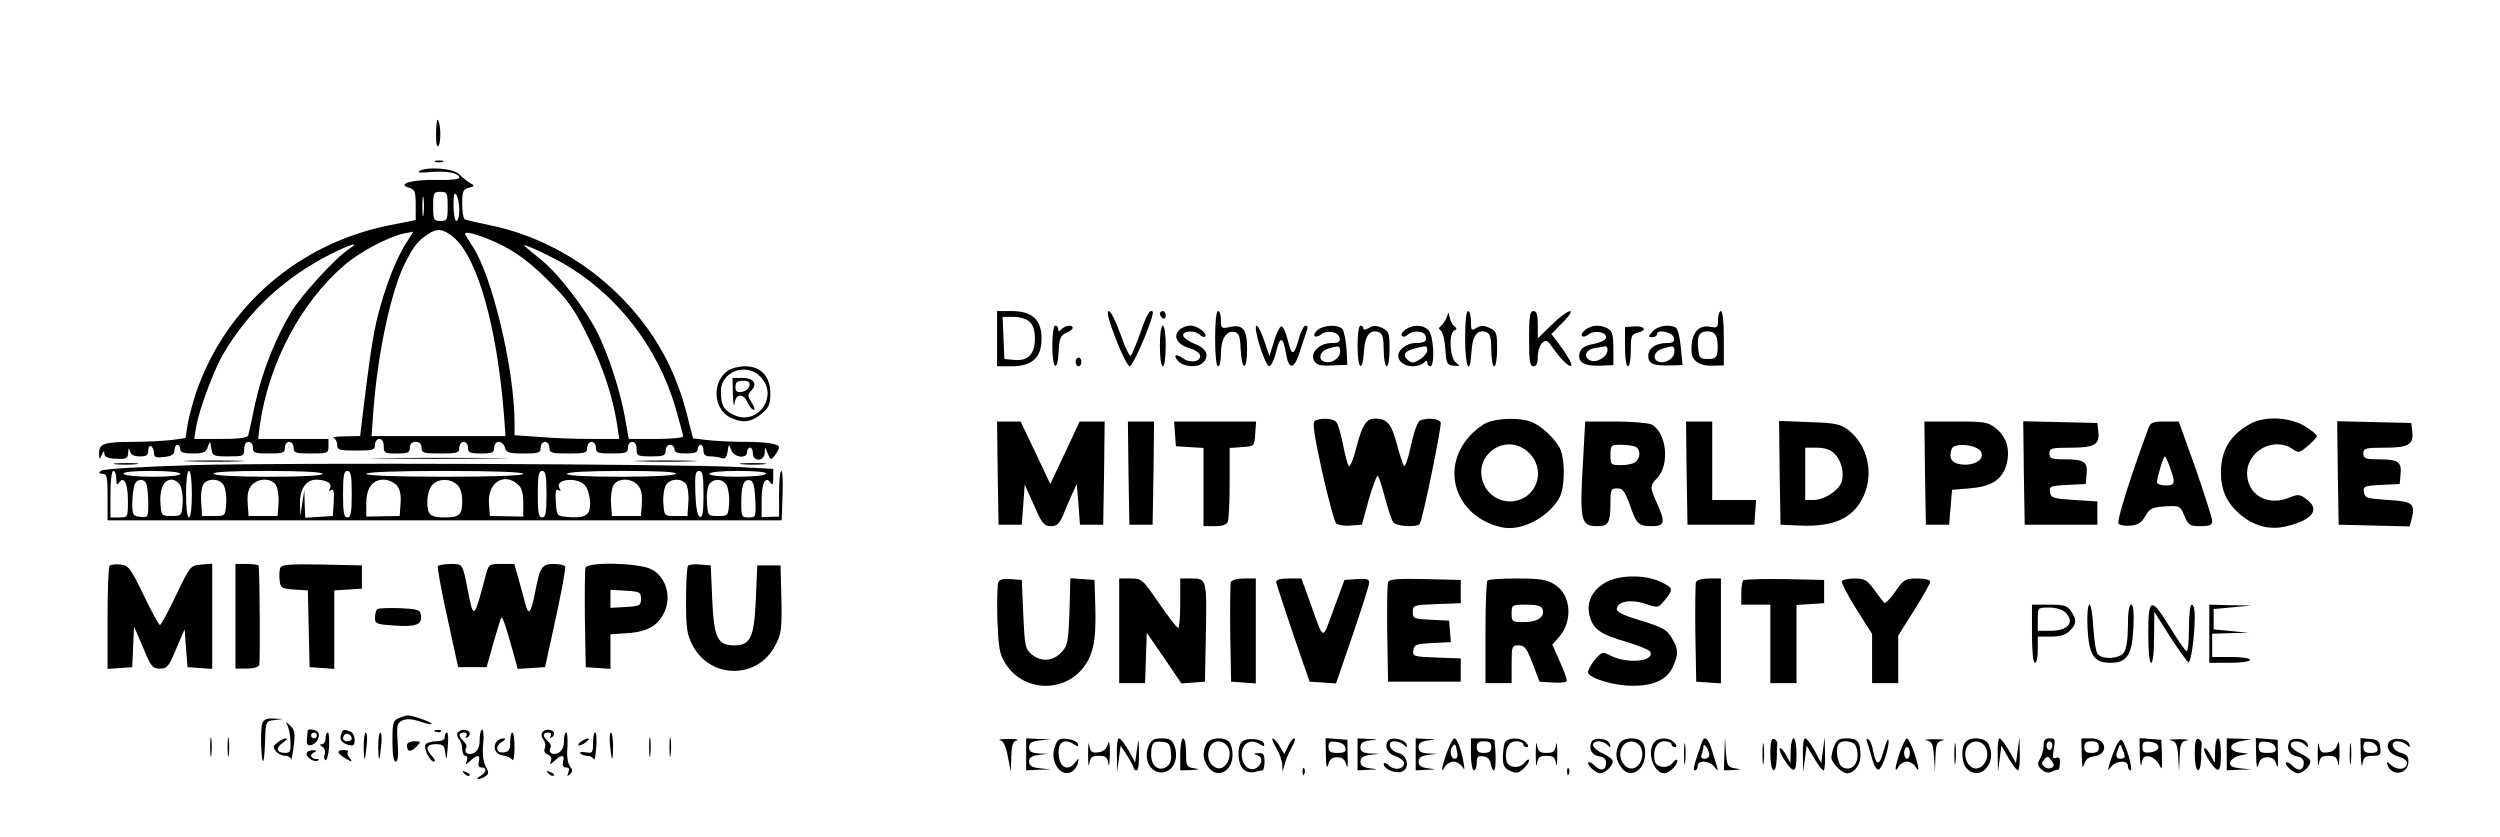 <?xml version="1.0" standalone="no"?>
<!DOCTYPE svg PUBLIC "-//W3C//DTD SVG 20010904//EN"
 "http://www.w3.org/TR/2001/REC-SVG-20010904/DTD/svg10.dtd">
<svg version="1.0" xmlns="http://www.w3.org/2000/svg"
 width="860pt" height="288pt" viewBox="0 0 860 288"
 preserveAspectRatio="xMidYMid meet">

<g transform="translate(0,288) scale(0.1,-0.1)"
fill="#000000" stroke="none">
<path d="M1500 2419 c0 -35 3 -49 9 -40 9 14 7 79 -3 89 -3 3 -6 -19 -6 -49z"/>
<path d="M1498 2323 c6 -2 18 -2 25 0 6 3 1 5 -13 5 -14 0 -19 -2 -12 -5z"/>
<path d="M1442 2291 c-8 -5 7 -6 37 -3 56 5 101 -3 101 -19 0 -6 -30 -9 -78
-8 -83 2 -140 -14 -94 -27 19 -6 22 -13 22 -59 l0 -52 -86 -17 c-316 -62 -568
-280 -670 -578 -12 -37 -26 -88 -29 -112 l-7 -43 -51 -7 c-29 -3 -86 -6 -127
-6 -102 0 -120 -6 -119 -39 0 -23 1 -24 9 -6 6 15 9 16 9 4 1 -11 12 -16 41
-17 35 -2 40 1 41 21 1 17 2 18 6 5 3 -12 14 -18 34 -18 23 0 29 4 29 21 0 11
4 17 10 14 5 -3 10 -14 10 -24 0 -14 7 -16 35 -13 26 3 35 9 35 23 0 10 5 19
10 19 6 0 10 -7 10 -15 0 -11 12 -15 44 -15 36 0 45 4 51 23 8 21 8 21 12 -5
4 -27 7 -28 59 -28 51 0 54 1 54 25 0 16 6 25 15 25 8 0 15 -9 15 -20 0 -18 7
-20 55 -20 48 0 55 2 55 20 0 11 7 20 15 20 8 0 15 -9 15 -20 0 -18 7 -20 60
-20 57 0 60 1 60 25 l0 25 -121 0 -121 0 6 48 c30 212 142 423 291 550 53 46
152 98 205 109 l32 6 -26 -41 c-35 -55 -71 -150 -96 -247 -17 -68 -29 -147
-56 -372 l-5 -43 -52 -1 c-29 0 -46 -3 -39 -6 6 -2 12 -13 12 -24 0 -17 8 -19
65 -19 58 0 65 2 65 20 0 11 7 20 15 20 9 0 15 -9 15 -25 0 -23 4 -25 45 -25
38 0 45 3 45 20 0 13 7 20 20 20 13 0 20 -7 20 -20 0 -18 7 -20 65 -20 58 0
65 2 65 20 0 11 7 20 15 20 8 0 15 -9 15 -20 0 -17 7 -20 45 -20 38 0 45 3 45
20 0 12 7 20 16 20 9 0 18 -9 21 -20 5 -17 14 -20 64 -20 52 0 59 2 59 20 0
11 7 20 15 20 8 0 15 -9 15 -20 0 -18 7 -20 65 -20 58 0 65 2 65 20 0 11 7 20
15 20 8 0 15 -9 15 -20 0 -18 7 -20 55 -20 48 0 55 2 55 20 0 11 7 20 15 20 9
0 15 -9 15 -25 0 -23 3 -25 50 -25 43 0 50 3 50 20 0 11 7 20 15 20 8 0 15 -7
15 -15 0 -11 11 -15 40 -15 29 0 40 4 40 15 0 8 5 15 10 15 6 0 10 -9 10 -20
0 -14 7 -20 24 -20 13 0 31 -3 39 -6 11 -4 17 3 20 23 4 27 5 27 12 6 9 -27
55 -33 55 -8 0 8 5 15 10 15 6 0 10 -9 10 -20 0 -30 40 -27 41 3 0 21 1 21 10
-3 10 -24 11 -24 25 -6 8 11 14 23 14 27 0 12 -43 19 -120 19 -41 0 -98 3
-125 6 l-51 6 -22 87 c-44 169 -126 307 -255 427 -118 110 -268 188 -421 219
-44 9 -83 18 -88 21 -4 3 -8 27 -8 53 0 42 3 50 23 55 21 6 21 7 3 17 -10 6
-27 20 -37 30 -20 20 -111 27 -137 10z m15 -148 c-2 -16 -4 -3 -4 27 0 30 2
43 4 28 2 -16 2 -40 0 -55z m83 27 c0 -47 -2 -50 -25 -50 -23 0 -25 3 -25 50
0 47 2 50 25 50 23 0 25 -3 25 -50z m40 -12 c0 -21 -4 -38 -10 -38 -5 0 -10
24 -10 53 0 37 3 48 10 37 5 -8 10 -32 10 -52z m-20 -94 c83 -70 150 -308 174
-616 l5 -68 -230 0 -231 0 7 93 c15 198 62 414 111 507 28 54 41 71 74 93 34
23 53 21 90 -9z m175 -32 c48 -25 95 -61 151 -117 70 -70 90 -98 138 -196 52
-106 84 -203 100 -306 l6 -43 -97 0 c-54 0 -135 3 -180 7 l-83 6 0 46 c-1 184
-78 507 -146 606 -13 20 -24 38 -24 41 0 12 69 -10 135 -44z m-535 -9 c-45
-29 -164 -159 -198 -216 -55 -91 -101 -209 -124 -314 -11 -54 -22 -104 -24
-110 -2 -9 -30 -13 -95 -13 l-91 0 7 43 c10 58 59 189 91 246 88 151 213 267
374 348 68 34 102 43 60 16z m730 -45 c188 -105 333 -290 394 -502 14 -48 26
-92 26 -97 0 -5 -42 -9 -93 -9 l-94 0 -13 73 c-16 89 -52 202 -91 285 -40 83
-136 209 -196 257 -26 21 -52 43 -58 48 -16 14 64 -21 125 -55z"/>
<path d="M3430 1715 l0 -95 49 0 c72 0 104 30 104 95 0 65 -32 95 -104 95
l-49 0 0 -95z m112 58 c12 -11 18 -30 18 -58 0 -53 -24 -78 -72 -73 l-33 3 -3
73 -3 72 37 0 c21 0 46 -7 56 -17z"/>
<path d="M3838 1715 c20 -52 42 -95 48 -95 13 0 88 179 79 188 -9 10 -21 -11
-44 -78 -13 -36 -27 -69 -31 -73 -4 -5 -20 28 -35 72 -16 45 -34 81 -41 81 -8
0 0 -33 24 -95z"/>
<path d="M3990 1801 c0 -6 5 -13 10 -16 6 -3 10 1 10 9 0 9 -4 16 -10 16 -5 0
-10 -4 -10 -9z"/>
<path d="M4180 1715 c0 -57 4 -95 10 -95 6 0 10 19 10 43 0 50 18 81 46 75 16
-3 20 -13 22 -61 4 -75 22 -74 22 2 0 69 -14 86 -60 76 -28 -6 -30 -5 -30 24
0 17 -4 31 -10 31 -6 0 -10 -38 -10 -95z"/>
<path d="M5040 1715 c0 -100 17 -133 22 -44 3 55 21 78 52 66 12 -5 16 -20 16
-62 0 -30 5 -55 10 -55 6 0 10 27 10 60 0 55 -2 61 -26 72 -20 9 -30 9 -45 0
-17 -11 -19 -9 -19 23 0 19 -4 35 -10 35 -6 0 -10 -38 -10 -95z"/>
<path d="M5260 1715 c0 -78 3 -95 15 -95 10 0 15 10 15 34 0 18 7 39 15 46 13
11 18 10 31 -9 32 -46 63 -76 69 -69 4 4 -10 30 -30 58 l-38 51 39 40 c55 56
20 49 -38 -8 l-48 -47 0 47 c0 35 -4 47 -15 47 -12 0 -15 -17 -15 -95z"/>
<path d="M5910 1780 c0 -27 -2 -29 -28 -24 -42 8 -67 -27 -63 -88 2 -30 30
-48 72 -46 l39 1 0 94 c0 55 -4 93 -10 93 -5 0 -10 -13 -10 -30z m-4 -64 c3
-13 4 -35 2 -47 -2 -19 -9 -24 -33 -24 -27 0 -30 4 -33 33 -5 47 3 62 32 62
19 0 27 -7 32 -24z"/>
<path d="M4975 1785 c-5 -11 -13 -23 -19 -27 -8 -6 -7 -10 1 -16 6 -4 13 -32
15 -62 3 -50 5 -55 28 -58 23 -2 24 -1 8 11 -21 17 -25 102 -5 110 9 4 9 8 1
14 -7 4 -14 17 -16 28 l-5 20 -8 -20z"/>
<path d="M3620 1690 c0 -81 18 -95 22 -17 2 43 7 54 26 62 12 5 22 13 22 17 0
12 -25 9 -38 -4 -9 -9 -12 -9 -12 0 0 7 -4 12 -10 12 -6 0 -10 -30 -10 -70z"/>
<path d="M3990 1690 c0 -40 4 -70 10 -70 6 0 10 30 10 70 0 40 -4 70 -10 70
-6 0 -10 -30 -10 -70z"/>
<path d="M4056 1744 c-22 -22 -5 -51 37 -62 17 -5 33 -15 35 -24 4 -22 -32
-29 -58 -11 -26 19 -37 11 -15 -11 19 -19 66 -21 83 -4 24 24 13 49 -28 65
-22 9 -40 22 -40 30 0 16 42 17 58 1 6 -6 14 -9 17 -6 11 10 -26 38 -50 38
-13 0 -31 -7 -39 -16z"/>
<path d="M4320 1752 c0 -32 35 -132 46 -132 6 0 18 23 24 51 14 56 24 52 35
-13 10 -54 29 -47 49 20 10 31 21 63 23 70 3 6 0 12 -6 12 -5 0 -16 -19 -22
-42 -18 -64 -25 -65 -39 -8 -7 28 -17 49 -23 47 -5 -1 -17 -25 -25 -53 l-15
-49 -16 47 c-16 47 -31 71 -31 50z"/>
<path d="M4534 1746 c-10 -8 -16 -18 -12 -22 4 -4 14 -1 22 5 20 17 60 10 64
-11 3 -14 -3 -18 -27 -18 -42 0 -75 -33 -61 -60 9 -16 20 -19 63 -17 l52 2 -3
55 c-2 30 -9 61 -14 68 -14 16 -60 15 -84 -2z m76 -76 c0 -23 -32 -43 -55 -34
-23 9 -14 37 15 45 38 11 40 10 40 -11z"/>
<path d="M4670 1690 c0 -81 17 -95 22 -19 3 55 21 78 52 66 12 -5 16 -20 16
-62 0 -30 5 -55 10 -55 6 0 10 27 10 60 0 55 -2 61 -26 72 -20 9 -30 9 -45 0
-11 -7 -19 -8 -19 -2 0 5 -4 10 -10 10 -6 0 -10 -30 -10 -70z"/>
<path d="M4834 1746 c-10 -8 -16 -18 -11 -22 4 -4 13 -2 19 4 16 16 55 15 61
-2 8 -19 -1 -26 -34 -26 -29 0 -59 -22 -59 -44 0 -20 22 -36 50 -36 14 0 31 5
38 12 9 9 12 9 12 0 0 -7 5 -12 10 -12 17 0 12 107 -6 124 -19 20 -54 20 -80
2z m76 -71 c0 -8 -11 -22 -25 -31 -21 -13 -28 -14 -40 -4 -28 23 -9 38 58 49
4 0 7 -6 7 -14z"/>
<path d="M5454 1746 c-10 -8 -16 -18 -12 -22 4 -4 14 -1 22 5 19 16 61 10 61
-9 0 -9 -16 -17 -42 -23 -29 -5 -44 -14 -48 -28 -11 -33 12 -49 66 -47 l49 2
0 58 c0 46 -4 59 -19 68 -27 14 -54 13 -77 -4z m76 -70 c0 -24 -40 -47 -61
-35 -25 13 -13 37 19 42 15 2 30 5 35 6 4 0 7 -5 7 -13z"/>
<path d="M5590 1688 c0 -39 4 -68 10 -68 6 0 10 25 10 55 0 50 2 55 25 61 33
8 22 24 -15 21 l-30 -2 0 -67z"/>
<path d="M5685 1740 c-16 -18 -16 -20 -2 -20 10 0 17 5 17 11 0 18 55 6 58
-13 3 -14 -3 -18 -23 -18 -40 0 -65 -18 -65 -45 0 -27 18 -34 81 -32 l37 1 -6
61 c-3 33 -10 63 -16 67 -21 14 -63 8 -81 -12z m75 -70 c0 -23 -32 -43 -55
-34 -23 9 -14 37 15 45 38 11 40 10 40 -11z"/>
<path d="M3700 1635 c0 -8 5 -15 10 -15 6 0 10 7 10 15 0 8 -4 15 -10 15 -5 0
-10 -7 -10 -15z"/>
<path d="M2504 1605 c-55 -38 -51 -130 6 -160 42 -22 74 -18 109 11 26 22 31
33 31 70 0 59 -32 94 -87 94 -21 0 -48 -7 -59 -15z m111 -20 c67 -66 -10 -174
-93 -131 -34 17 -42 33 -42 81 0 67 87 99 135 50z"/>
<path d="M2521 1523 c1 -32 4 -46 6 -30 5 34 30 35 45 2 6 -14 16 -25 21 -25
5 0 2 11 -7 25 -15 23 -15 27 -2 41 23 23 9 44 -30 44 l-34 0 1 -57z m57 30
c-2 -10 -13 -19 -26 -21 -17 -3 -22 2 -22 17 0 16 6 21 26 21 19 0 25 -5 22
-17z"/>
<path d="M4523 1432 c-9 -5 -2 -50 25 -174 21 -92 42 -172 48 -178 6 -6 29
-10 50 -8 l39 3 24 88 c14 48 28 84 31 80 4 -5 15 -39 25 -78 10 -38 23 -76
28 -82 10 -14 83 -18 91 -5 11 18 76 337 72 349 -6 13 -43 17 -70 7 -9 -3 -21
-36 -32 -85 -9 -44 -20 -76 -24 -72 -4 4 -15 39 -25 76 -18 68 -33 87 -74 87
-31 0 -45 -21 -65 -99 -10 -40 -22 -69 -26 -64 -4 4 -13 37 -20 73 -7 36 -17
71 -23 78 -10 13 -55 16 -74 4z"/>
<path d="M5115 1426 c-17 -7 -45 -29 -62 -49 -101 -115 -41 -278 114 -311 67
-15 163 36 199 105 18 36 18 132 0 167 -19 36 -65 78 -99 91 -38 15 -115 13
-152 -3z m146 -105 c52 -52 33 -138 -36 -161 -48 -16 -101 8 -121 55 -42 100
80 183 157 106z"/>
<path d="M7745 1424 c-71 -37 -105 -91 -105 -169 0 -60 19 -103 63 -142 49
-43 106 -58 164 -43 90 22 115 58 67 93 -23 17 -28 18 -62 4 -73 -29 -142 12
-142 85 0 78 94 127 157 83 20 -14 24 -13 52 11 17 14 31 30 31 34 0 5 -20 21
-43 35 -52 30 -134 34 -182 9z"/>
<path d="M3432 1253 l3 -178 40 0 40 0 5 69 5 69 32 -71 c27 -63 35 -72 58
-72 20 0 29 8 41 35 7 19 22 52 31 73 l17 37 6 -70 5 -70 40 0 40 0 3 178 2
177 -43 0 -43 0 -50 -107 -51 -108 -51 108 -51 107 -41 0 -40 0 2 -177z"/>
<path d="M3882 1253 l3 -178 40 0 40 0 3 178 2 177 -45 0 -45 0 2 -177z"/>
<path d="M4042 1388 l3 -43 48 -3 47 -3 0 -135 0 -134 39 0 c26 0 41 5 45 16
3 9 6 69 6 134 l0 119 43 3 c42 3 42 3 45 46 l3 42 -141 0 -141 0 3 -42z"/>
<path d="M5447 1318 c-14 -232 -11 -248 49 -248 37 0 44 12 44 81 0 44 2 49
23 49 19 0 26 -10 42 -52 24 -71 31 -78 76 -78 46 0 49 12 19 79 -25 54 -25
60 1 87 44 47 32 156 -20 184 -11 5 -67 10 -124 10 l-104 0 -6 -112z m177 26
c19 -7 21 -35 4 -52 -7 -7 -29 -12 -50 -12 -37 0 -38 1 -38 35 0 33 2 35 34
35 19 0 41 -3 50 -6z"/>
<path d="M5802 1253 l3 -178 115 0 115 0 3 43 3 42 -75 0 -76 0 0 135 0 135
-45 0 -45 0 2 -177z"/>
<path d="M6122 1253 l3 -178 67 -3 c118 -5 184 26 219 102 36 80 13 176 -53
227 -29 21 -45 24 -136 27 l-102 4 2 -179z m188 67 c24 -24 34 -62 26 -95 -8
-31 -60 -65 -98 -65 l-28 0 0 90 0 90 40 0 c26 0 47 -7 60 -20z"/>
<path d="M6622 1253 l3 -178 40 0 40 0 5 60 5 60 60 5 c74 6 109 28 125 75 17
51 5 99 -31 129 -29 24 -37 26 -140 26 l-109 0 2 -177z m192 74 c15 -25 -18
-49 -64 -45 -36 3 -48 22 -36 54 8 22 85 15 100 -9z"/>
<path d="M6962 1253 l3 -178 125 0 125 0 0 40 0 40 -80 5 c-73 5 -80 7 -83 27
-3 20 1 22 60 25 l63 3 3 34 c4 42 -8 51 -75 51 -46 0 -53 3 -53 20 0 18 7 20
74 20 82 0 100 11 94 57 l-3 28 -128 3 -127 3 2 -178z"/>
<path d="M7391 1408 c-64 -173 -111 -322 -103 -330 5 -5 24 -8 42 -6 25 2 38
11 50 33 15 26 23 30 68 33 50 3 52 2 66 -32 14 -33 19 -36 55 -36 32 0 41 4
41 18 0 9 -26 90 -57 180 l-58 162 -48 0 c-40 0 -49 -3 -56 -22z m69 -123 c25
-67 24 -75 -9 -75 -17 0 -31 5 -31 11 0 16 22 89 27 89 2 0 8 -11 13 -25z"/>
<path d="M8042 1253 l3 -178 122 -3 122 -3 7 25 c13 54 5 61 -81 66 -73 5 -80
7 -83 27 -3 20 1 22 60 25 l63 3 3 34 c4 42 -8 51 -75 51 -46 0 -53 3 -53 20
0 18 7 20 74 20 82 0 100 11 94 57 l-3 28 -128 3 -127 3 2 -178z"/>
<path d="M1318 1303 c105 -2 279 -2 385 0 105 1 19 2 -193 2 -212 0 -298 -1
-192 -2z"/>
<path d="M653 1293 c48 -2 125 -2 170 0 45 1 6 3 -88 3 -93 0 -130 -2 -82 -3z"/>
<path d="M2203 1293 c48 -2 126 -2 175 0 48 1 8 3 -88 3 -96 0 -136 -2 -87 -3z"/>
<path d="M397 1283 c18 -2 50 -2 70 0 21 2 7 4 -32 4 -38 0 -55 -2 -38 -4z"/>
<path d="M666 1280 c-190 -6 -313 -13 -320 -20 -7 -7 -5 -10 7 -10 15 0 17
-11 17 -80 l0 -80 1159 0 1160 0 3 85 c2 47 0 85 -4 85 -5 0 -8 -35 -8 -78 l0
-79 -30 -1 -30 -1 0 59 c0 58 14 85 31 59 6 -10 9 -5 9 17 l0 31 -112 6 c-194
11 -1558 16 -1882 7z m-266 -47 c0 -20 3 -24 9 -14 17 26 31 -1 31 -60 0 -59
0 -59 -30 -59 l-30 0 0 80 c0 47 4 80 10 80 6 0 10 -12 10 -27z m220 17 c0 -6
-38 -10 -94 -10 -53 0 -98 4 -101 10 -4 6 30 10 94 10 61 0 101 -4 101 -10z
m40 -70 c0 -47 -4 -80 -10 -80 -6 0 -10 33 -10 80 0 47 4 80 10 80 6 0 10 -33
10 -80z m450 70 c0 -6 -68 -10 -184 -10 -113 0 -187 4 -191 10 -4 7 60 10 184
10 121 0 191 -4 191 -10z m100 -70 c0 -64 -3 -80 -15 -80 -12 0 -15 16 -15 80
0 64 3 80 15 80 12 0 15 -16 15 -80z m590 70 c0 -6 -97 -10 -270 -10 -173 0
-270 4 -270 10 0 6 97 10 270 10 173 0 270 -4 270 -10z m80 -70 c0 -64 -3 -80
-15 -80 -12 0 -15 16 -15 80 0 64 3 80 15 80 12 0 15 -16 15 -80z m445 70 c-4
-6 -78 -10 -191 -10 -116 0 -184 4 -184 10 0 6 70 10 191 10 124 0 188 -3 184
-10z m95 -71 c0 -60 -3 -80 -12 -77 -9 3 -14 31 -16 81 -2 64 0 77 13 77 12 0
15 -15 15 -81z m215 71 c-3 -6 -48 -10 -101 -10 -56 0 -94 4 -94 10 0 6 40 10
101 10 64 0 98 -4 94 -10z m-2131 -36 c3 -9 6 -38 6 -65 0 -49 -1 -50 -27 -47
-26 3 -28 6 -28 48 1 25 4 53 8 63 8 21 33 22 41 1z m116 -4 c6 -12 10 -40 8
-63 -3 -41 -4 -42 -38 -42 -34 0 -35 1 -38 42 -4 50 11 83 38 83 11 0 24 -9
30 -20z m150 0 c6 -12 10 -40 8 -63 -3 -42 -3 -42 -43 -42 l-40 0 -3 48 c-2
27 2 55 9 63 17 21 57 17 69 -6z m180 0 c6 -12 10 -40 8 -63 l-3 -42 -50 0
-50 0 -3 44 c-2 30 2 49 14 62 23 26 70 25 84 -1z m179 11 c8 -5 10 -14 6 -21
-5 -9 -4 -11 4 -6 9 6 11 -5 9 -41 l-3 -48 -47 -3 -48 -3 -2 48 -1 48 -7 -45
-7 -45 -1 40 c-2 51 20 85 56 85 15 0 33 -4 41 -9z m235 -10 c12 -13 16 -32
14 -62 l-3 -44 -57 -1 -58 -1 0 45 c0 53 21 82 60 82 15 0 35 -9 44 -19z m208
2 c12 -11 18 -30 18 -58 0 -46 -10 -55 -60 -55 -50 0 -60 9 -60 53 0 24 7 48
17 59 20 22 61 23 85 1z m210 0 c13 -11 18 -30 18 -63 l0 -47 -57 1 -58 1 -3
44 c-5 70 52 108 100 64z m232 -5 c9 -12 16 -39 16 -60 0 -42 -18 -52 -81 -46
-33 3 -34 4 -37 51 -2 36 0 47 9 41 8 -5 9 -3 4 6 -21 33 66 41 89 8z m180 3
c12 -13 16 -32 14 -62 l-3 -44 -50 0 -50 0 -3 42 c-2 23 2 51 8 63 14 26 61
27 84 1z m165 5 c7 -8 11 -36 9 -63 l-3 -48 -40 0 c-40 0 -40 0 -43 42 -2 23
2 51 8 63 12 23 52 27 69 6z m141 -6 c6 -12 10 -40 8 -63 -3 -41 -4 -42 -38
-42 -35 0 -35 0 -38 48 -2 27 2 55 9 63 17 20 47 17 59 -6z m98 -48 c3 -61 2
-62 -23 -62 -23 0 -25 3 -25 49 0 61 8 83 29 79 12 -2 17 -17 19 -66z"/>
<path d="M2553 1283 c20 -2 54 -2 75 0 20 2 3 4 -38 4 -41 0 -58 -2 -37 -4z"/>
<path d="M377 934 c-4 -4 -7 -86 -7 -181 l0 -174 43 3 42 3 3 70 3 70 31 -72
c27 -66 33 -73 58 -73 25 0 31 7 56 68 l29 67 5 -65 5 -65 43 -3 42 -3 0 181
0 181 -37 -3 c-37 -3 -39 -4 -87 -105 -27 -57 -52 -103 -56 -103 -3 0 -29 46
-56 103 -45 93 -52 102 -79 105 -17 2 -34 0 -38 -4z"/>
<path d="M810 760 l0 -180 39 0 c22 0 41 5 43 13 3 9 2 286 -2 340 0 4 -18 7
-40 7 l-40 0 0 -180z"/>
<path d="M964 926 c-3 -8 -4 -27 -2 -43 3 -26 7 -28 50 -31 l47 -3 3 -132 3
-132 43 -3 42 -3 0 135 0 135 48 3 47 3 0 40 0 40 -138 3 c-112 2 -138 0 -143
-12z"/>
<path d="M1506 932 c-2 -4 12 -84 33 -177 l37 -170 49 0 49 0 21 75 c12 41 24
82 27 90 5 16 12 -3 43 -113 l16 -58 47 3 47 3 37 169 c20 93 35 173 32 178
-3 4 -21 8 -39 8 -41 0 -48 -10 -65 -102 -14 -70 -23 -78 -34 -31 -4 16 -14
52 -22 81 l-15 52 -44 0 c-44 0 -44 -1 -55 -42 -39 -149 -41 -150 -60 -53 -19
97 -17 95 -60 95 -21 0 -41 -4 -44 -8z"/>
<path d="M2014 927 c-2 -7 -3 -87 -2 -177 l3 -165 43 -3 42 -3 0 59 0 60 60 4
c71 5 109 29 129 81 20 54 -2 116 -49 139 -44 22 -218 26 -226 5z m191 -107
c0 -23 -4 -25 -52 -28 l-53 -3 0 31 0 31 53 -3 c48 -3 52 -5 52 -28z"/>
<path d="M2367 934 c-4 -4 -7 -58 -7 -119 0 -98 3 -117 23 -156 62 -116 224
-116 284 1 21 40 23 55 21 160 l-3 115 -40 0 -40 0 -5 -117 c-6 -132 -18 -158
-75 -158 -57 0 -69 26 -75 158 l-5 117 -35 3 c-20 2 -39 0 -43 -4z"/>
<path d="M5532 881 c-54 -26 -79 -75 -62 -126 14 -42 38 -58 128 -84 39 -12
74 -26 78 -32 20 -34 -77 -44 -134 -15 -30 15 -31 15 -57 -15 -14 -18 -24 -37
-22 -43 6 -20 90 -45 150 -45 74 -1 121 20 141 64 21 43 20 63 -4 102 -16 27
-32 36 -105 58 -66 20 -85 30 -83 43 5 24 50 31 98 15 44 -15 44 -15 67 13 30
37 29 40 -9 60 -50 26 -135 28 -186 5z"/>
<path d="M3434 876 c-3 -9 -5 -67 -3 -129 4 -96 7 -117 28 -150 58 -93 193
-103 264 -18 37 45 48 95 45 208 l-3 98 -41 3 -42 3 -3 -115 c-4 -105 -6 -117
-28 -140 -29 -31 -69 -34 -102 -7 -22 18 -24 28 -29 138 l-5 118 -38 3 c-26 2
-39 -1 -43 -12z"/>
<path d="M3850 710 l0 -180 45 0 44 0 3 87 3 86 60 -87 59 -87 41 3 40 3 3
155 c4 197 3 200 -48 200 l-40 0 0 -85 c0 -47 -3 -85 -7 -85 -5 0 -34 39 -66
85 -56 82 -59 85 -98 85 l-39 0 0 -180z"/>
<path d="M4234 877 c-2 -7 -3 -87 -2 -177 l3 -165 43 -3 42 -3 0 180 0 181
-40 0 c-24 0 -43 -5 -46 -13z"/>
<path d="M4390 878 c1 -7 27 -87 58 -178 l57 -165 46 -3 45 -3 57 166 c31 91
57 172 57 181 0 12 -9 14 -42 12 l-43 -3 -37 -100 c-41 -112 -32 -115 -83 28
l-28 77 -43 0 c-29 0 -44 -4 -44 -12z"/>
<path d="M4775 877 c-3 -7 -4 -87 -3 -177 l3 -165 125 0 125 0 0 40 0 40 -83
3 c-79 3 -83 4 -80 25 3 20 10 22 66 25 l63 3 -3 37 -3 37 -62 3 c-59 3 -63 4
-63 27 0 23 3 24 83 27 l82 3 0 40 0 40 -123 3 c-94 2 -124 0 -127 -11z"/>
<path d="M5117 883 c-4 -3 -7 -84 -7 -180 l0 -173 45 0 45 0 0 65 c0 62 1 65
24 65 21 0 28 -10 48 -62 l24 -63 47 -3 c27 -2 47 1 47 7 0 6 -11 36 -25 67
l-25 57 20 22 c52 56 46 149 -13 185 -26 16 -50 20 -128 20 -53 0 -99 -3 -102
-7z m189 -98 c10 -26 -16 -45 -62 -45 -42 0 -44 1 -44 30 0 29 1 30 50 30 36
0 52 -4 56 -15z"/>
<path d="M5834 877 c-2 -7 -3 -87 -2 -177 l3 -165 43 -3 42 -3 0 180 0 181
-40 0 c-24 0 -43 -5 -46 -13z"/>
<path d="M5997 884 c-4 -4 -7 -25 -7 -46 l0 -38 50 0 50 0 0 -135 0 -135 45 0
45 0 0 134 0 135 48 3 47 3 0 40 0 40 -136 3 c-74 1 -138 -1 -142 -4z"/>
<path d="M6336 881 c-3 -4 19 -47 49 -95 l55 -87 0 -85 0 -84 45 0 45 0 0 82
0 82 55 87 c30 48 55 92 55 98 0 6 -18 11 -45 11 -41 0 -46 -3 -76 -46 -17
-25 -34 -42 -38 -37 -4 4 -19 25 -35 46 -23 32 -33 37 -66 37 -21 0 -41 -4
-44 -9z"/>
<path d="M6990 700 c0 -60 4 -100 10 -100 6 0 10 20 10 45 l0 45 45 0 c32 0
51 6 65 20 24 24 25 38 4 68 -13 19 -24 22 -75 22 l-59 0 0 -100z m114 74 c35
-34 11 -64 -51 -64 l-43 0 0 40 c0 40 0 40 39 40 23 0 46 -7 55 -16z"/>
<path d="M7181 721 c5 -95 22 -121 79 -121 57 0 74 26 79 121 2 53 0 79 -8 79
-7 0 -11 -26 -11 -73 0 -46 -5 -80 -14 -92 -15 -21 -70 -25 -89 -6 -7 7 -13
47 -16 91 -2 44 -8 80 -13 80 -6 0 -9 -31 -7 -79z"/>
<path d="M7390 700 c0 -60 4 -100 10 -100 6 0 10 36 10 88 l1 87 54 -85 c30
-47 59 -86 63 -88 9 -3 22 91 22 159 0 22 -4 39 -10 39 -6 0 -10 -33 -10 -80
0 -44 -3 -80 -8 -80 -4 0 -29 36 -56 80 -66 108 -76 106 -76 -20z"/>
<path d="M7600 700 l0 -100 70 0 c40 0 70 4 70 10 0 6 -28 10 -65 10 l-65 0 0
40 0 40 63 2 62 1 -60 6 -60 6 0 35 0 35 65 6 65 6 -72 1 -73 2 0 -100z"/>
<path d="M1297 784 c-4 -4 -7 -17 -7 -30 0 -20 6 -22 68 -26 73 -5 95 3 90 36
-3 19 -11 21 -73 24 -39 1 -74 0 -78 -4z"/>
<path d="M1373 410 c-21 -8 -23 -16 -23 -80 0 -45 4 -70 11 -70 8 0 10 22 7
66 -4 60 -2 67 17 76 14 6 34 5 63 -5 23 -8 39 -11 36 -6 -4 7 -71 30 -84 28
-3 0 -15 -4 -27 -9z"/>
<path d="M902 391 c-7 -20 -4 -136 4 -128 2 2 5 33 6 70 2 66 2 66 32 70 l31
4 -33 1 c-24 2 -35 -3 -40 -17z"/>
<path d="M986 390 c6 -8 12 -34 13 -57 2 -37 0 -43 -18 -43 -30 0 -34 17 -9
34 12 9 18 16 12 16 -6 0 -19 -6 -29 -14 -16 -12 -17 -16 -6 -30 7 -9 22 -16
32 -16 11 0 20 -6 20 -12 1 -7 5 12 9 42 6 48 5 58 -13 75 -12 11 -16 13 -11
5z"/>
<path d="M1059 368 c-1 -2 -2 -15 -3 -29 -2 -20 2 -25 15 -22 19 5 32 30 23
44 -5 8 -32 13 -35 7z m31 -18 c0 -5 -4 -10 -10 -10 -5 0 -10 5 -10 10 0 6 5
10 10 10 6 0 10 -4 10 -10z"/>
<path d="M1174 355 c-8 -19 1 -31 26 -38 16 -4 20 0 20 18 0 13 -7 26 -16 29
-22 8 -24 8 -30 -9z m36 -16 c0 -5 -7 -9 -15 -9 -15 0 -20 12 -9 23 8 8 24 -1
24 -14z"/>
<path d="M1498 363 c7 -3 16 -2 19 1 4 3 -2 6 -13 5 -11 0 -14 -3 -6 -6z"/>
<path d="M1574 359 c-3 -6 -1 -16 5 -22 6 -6 11 -21 11 -34 0 -13 5 -23 11
-23 6 0 8 -7 5 -17 -6 -16 -6 -16 12 0 25 23 35 21 29 -3 -3 -13 0 -20 9 -20
20 0 18 -17 -3 -29 -10 -6 -13 -10 -8 -11 6 0 17 4 25 10 12 7 12 12 1 34 -9
15 -12 43 -9 75 3 28 1 51 -3 51 -5 0 -9 -16 -9 -35 0 -24 -6 -37 -19 -45 -21
-10 -37 1 -27 19 3 5 -1 14 -9 21 -19 16 -19 30 1 30 9 0 12 -5 8 -12 -4 -7
-3 -8 5 -4 6 4 9 12 6 17 -8 12 -32 11 -41 -2z"/>
<path d="M1865 360 c-4 -6 -2 -17 4 -24 6 -7 9 -21 5 -30 -4 -10 0 -18 11 -22
10 -4 14 -13 10 -22 -5 -13 -3 -13 13 1 25 23 35 21 29 -3 -3 -13 0 -20 10
-20 10 0 13 -6 8 -17 -5 -14 -4 -15 6 -6 10 10 9 15 0 27 -8 9 -12 35 -9 66 1
27 0 50 -4 50 -5 0 -8 -13 -8 -30 0 -19 -7 -33 -19 -40 -21 -10 -37 1 -27 19
3 5 -1 14 -9 21 -19 16 -19 30 1 30 9 0 12 -5 8 -12 -4 -7 -3 -8 5 -4 6 4 9
12 6 17 -8 12 -32 12 -40 -1z"/>
<path d="M723 310 c0 -30 2 -43 4 -27 2 15 2 39 0 55 -2 15 -4 2 -4 -28z"/>
<path d="M783 310 c0 -30 2 -43 4 -27 2 15 2 39 0 55 -2 15 -4 2 -4 -28z"/>
<path d="M1120 340 c0 -11 -6 -20 -12 -20 -9 0 -9 -3 1 -9 8 -5 11 -16 8 -25
-3 -8 -2 -18 2 -21 5 -3 11 18 13 45 1 28 0 50 -4 50 -5 0 -8 -9 -8 -20z"/>
<path d="M1251 308 c1 -55 5 -50 11 15 2 20 0 37 -4 37 -4 0 -7 -24 -7 -52z"/>
<path d="M1301 308 c1 -55 5 -50 11 15 2 20 0 37 -4 37 -4 0 -7 -24 -7 -52z"/>
<path d="M1530 345 c0 -10 -10 -15 -29 -15 -17 0 -33 -5 -37 -11 -8 -13 15
-59 29 -59 6 0 3 8 -6 18 -25 27 -21 42 12 42 26 0 30 -4 33 -32 3 -26 5 -21
8 20 3 28 2 52 -2 52 -5 0 -8 -7 -8 -15z"/>
<path d="M1755 328 c0 -27 -4 -34 -22 -36 -28 -4 -31 22 -5 37 9 6 13 10 7 11
-41 0 -46 -53 -5 -59 14 -1 28 -8 32 -15 4 -6 8 13 8 42 0 28 -3 52 -8 52 -4
0 -7 -15 -7 -32z"/>
<path d="M2040 324 c0 -33 -2 -36 -25 -32 -13 3 -22 1 -19 -3 3 -5 14 -9 24
-9 10 0 20 -6 23 -12 2 -7 6 11 8 40 2 28 1 52 -3 52 -5 0 -8 -16 -8 -36z"/>
<path d="M2098 323 c6 -65 10 -70 11 -15 0 28 -3 52 -7 52 -4 0 -6 -17 -4 -37z"/>
<path d="M2233 310 c0 -30 2 -43 4 -27 2 15 2 39 0 55 -2 15 -4 2 -4 -28z"/>
<path d="M2303 310 c0 -30 2 -43 4 -27 2 15 2 39 0 55 -2 15 -4 2 -4 -28z"/>
<path d="M2000 330 c-8 -5 -12 -11 -10 -14 3 -2 14 2 24 10 22 15 10 19 -14 4z"/>
<path d="M3441 333 c11 -2 20 -22 26 -56 l10 -52 2 52 c1 40 5 53 19 56 9 3
-3 5 -28 5 -25 0 -38 -2 -29 -5z"/>
<path d="M3530 285 l0 -55 43 2 42 1 -37 4 c-29 3 -38 9 -38 23 0 14 9 20 33
23 l32 4 -32 1 c-25 2 -33 7 -33 21 0 15 8 21 38 24 l37 4 -42 1 -43 2 0 -55z"/>
<path d="M3629 313 c-20 -51 20 -111 59 -87 9 6 19 20 20 30 4 18 3 18 -10 0
-24 -30 -53 -17 -56 27 -4 43 17 58 50 38 16 -10 19 -10 16 1 -3 7 -19 14 -36
16 -27 3 -34 -1 -43 -25z"/>
<path d="M3743 285 c0 -33 2 -48 4 -32 4 22 9 27 33 27 24 0 29 -5 33 -27 2
-16 4 -1 5 32 0 39 -2 51 -7 35 -5 -17 -15 -26 -33 -28 -22 -3 -27 1 -31 25
-2 15 -4 1 -4 -32z"/>
<path d="M3842 283 l1 -58 6 45 6 45 23 -35 c12 -19 22 -38 22 -42 0 -5 5 -8
10 -8 6 0 9 25 8 58 -1 56 -1 57 -7 13 l-6 -44 -23 42 c-13 22 -27 41 -33 41
-5 0 -8 -26 -7 -57z"/>
<path d="M3951 312 c-23 -55 21 -108 67 -83 25 13 35 52 22 85 -8 21 -16 26
-44 26 -27 0 -36 -5 -45 -28z m77 -22 c3 -23 -2 -38 -14 -47 -27 -19 -54 1
-54 41 0 40 7 48 40 44 21 -2 26 -9 28 -38z"/>
<path d="M4060 285 l0 -55 38 1 c30 2 32 3 10 6 -26 4 -28 8 -28 54 0 27 -4
49 -10 49 -5 0 -10 -25 -10 -55z"/>
<path d="M4150 321 c-14 -28 -13 -53 6 -79 30 -43 84 -17 84 42 0 17 -5 37
-12 44 -19 19 -66 15 -78 -7z m68 -3 c30 -30 -2 -97 -37 -78 -23 12 -31 39
-20 68 9 24 38 29 57 10z"/>
<path d="M4272 328 c-17 -17 -15 -74 4 -93 10 -10 25 -14 38 -11 12 3 24 6 29
6 4 0 7 14 7 30 0 25 -4 30 -22 29 -17 -1 -19 -2 -5 -6 20 -5 22 -26 3 -42
-19 -16 -45 -3 -52 25 -12 47 21 78 58 55 16 -10 19 -10 16 1 -6 17 -60 22
-76 6z"/>
<path d="M4390 308 c11 -18 20 -44 21 -58 l1 -25 7 25 c3 14 14 40 24 58 10
17 14 32 9 32 -5 0 -14 -12 -21 -27 l-13 -27 -16 27 c-9 15 -20 27 -24 27 -4
0 1 -15 12 -32z"/>
<path d="M4561 283 c1 -40 3 -50 8 -33 5 18 14 25 31 25 17 0 26 -7 31 -25 5
-16 6 -6 5 30 l-1 55 -37 3 -38 3 1 -58z m67 25 c3 -14 -3 -18 -27 -18 -25 0
-31 4 -31 21 0 16 5 20 27 17 17 -2 29 -10 31 -20z"/>
<path d="M4670 285 l0 -55 38 2 c36 1 36 1 5 5 -24 3 -33 9 -33 23 0 14 9 20
33 23 l32 4 -32 1 c-25 2 -33 7 -33 21 0 15 8 21 33 24 31 4 31 4 -5 5 l-38 2
0 -55z"/>
<path d="M4777 334 c-17 -18 -6 -46 23 -55 17 -6 30 -17 30 -24 0 -21 -32 -27
-51 -9 -11 10 -19 12 -19 6 0 -17 38 -34 61 -27 30 10 22 57 -11 65 -30 7 -41
40 -13 40 11 0 25 -6 32 -12 11 -11 13 -10 9 2 -5 16 -49 26 -61 14z"/>
<path d="M4870 285 l0 -55 38 2 c36 1 36 1 5 5 -24 3 -33 9 -33 23 0 14 9 20
33 23 l32 4 -32 1 c-25 2 -33 7 -33 21 0 15 8 21 33 24 31 4 31 4 -5 5 l-38 2
0 -55z"/>
<path d="M4977 291 c-19 -54 -22 -75 -6 -48 5 9 19 17 29 17 10 0 24 -8 30
-17 9 -14 9 -11 4 17 -9 47 -22 80 -31 80 -5 0 -16 -22 -26 -49z m35 4 c4 -17
1 -25 -8 -25 -14 0 -19 31 -7 43 9 10 10 9 15 -18z"/>
<path d="M5060 285 c0 -30 5 -55 10 -55 6 0 10 12 10 26 0 21 4 25 23 22 14
-2 23 -11 25 -25 2 -13 7 -23 11 -23 7 0 8 53 2 103 -1 4 -19 7 -41 7 l-40 0
0 -55z m70 25 c0 -15 -7 -20 -25 -20 -18 0 -25 5 -25 20 0 15 7 20 25 20 18 0
25 -5 25 -20z"/>
<path d="M5176 324 c-3 -9 -6 -31 -6 -50 0 -27 5 -37 25 -46 21 -9 28 -8 45 7
11 10 20 23 20 29 0 6 -7 3 -15 -7 -17 -23 -58 -19 -63 6 -7 38 7 67 33 67 14
0 25 -4 25 -10 0 -5 5 -10 11 -10 8 0 8 5 -1 15 -17 20 -66 19 -74 -1z"/>
<path d="M5283 285 c0 -33 2 -48 4 -32 4 22 9 27 33 27 24 0 29 -5 33 -27 2
-16 4 -1 4 32 0 33 -2 48 -4 33 -4 -23 -9 -28 -33 -28 -24 0 -29 5 -33 28 -2
15 -4 0 -4 -33z"/>
<path d="M5474 326 c-9 -24 2 -44 28 -48 15 -2 23 -10 23 -22 0 -26 -19 -31
-39 -10 -9 9 -19 14 -22 11 -7 -7 25 -37 41 -37 18 0 47 29 42 44 -2 6 -18 17
-35 25 -18 8 -32 21 -32 28 0 17 32 17 49 1 11 -11 13 -10 9 2 -6 21 -57 26
-64 6z"/>
<path d="M5570 321 c-14 -28 -13 -53 6 -79 18 -27 45 -28 67 -4 20 22 22 73 5
90 -19 19 -66 15 -78 -7z m68 -3 c17 -17 15 -54 -4 -72 -31 -32 -77 21 -54 64
12 22 40 26 58 8z"/>
<path d="M5692 328 c-29 -29 -5 -108 33 -108 17 0 45 27 45 43 0 7 -7 4 -15
-6 -17 -23 -58 -19 -63 6 -7 38 7 67 33 67 14 0 25 -4 25 -10 0 -5 5 -10 11
-10 8 0 8 5 -1 15 -15 18 -51 20 -68 3z"/>
<path d="M5793 285 c0 -33 2 -45 4 -27 2 18 2 45 0 60 -2 15 -4 0 -4 -33z"/>
<path d="M5855 328 c-26 -73 -33 -98 -25 -98 6 0 10 7 10 15 0 21 39 19 57 -2
13 -16 14 -16 10 -2 -3 10 -11 35 -18 58 -12 41 -26 52 -34 29z m25 -45 c0 -7
-7 -13 -16 -13 -11 0 -14 5 -10 16 3 9 6 21 6 27 0 16 20 -14 20 -30z"/>
<path d="M5932 288 l-2 -58 33 1 c29 2 30 2 5 6 -25 4 -27 9 -31 56 l-3 52 -2
-57z"/>
<path d="M6063 285 c0 -33 2 -45 4 -27 2 18 2 45 0 60 -2 15 -4 0 -4 -33z"/>
<path d="M6090 286 c0 -63 19 -78 22 -16 0 22 1 45 2 52 1 6 -5 13 -11 16 -10
3 -13 -12 -13 -52z"/>
<path d="M6160 298 l-1 -43 -15 28 c-9 16 -18 26 -21 23 -8 -7 29 -68 45 -74
8 -2 12 12 12 52 0 31 -4 56 -10 56 -5 0 -10 -19 -10 -42z"/>
<path d="M6202 283 l1 -58 6 45 6 45 25 -42 c14 -24 28 -43 33 -43 4 0 6 26 5
58 l-1 57 -6 -45 -6 -45 -23 43 c-12 23 -27 42 -32 42 -6 0 -9 -26 -8 -57z"/>
<path d="M6310 314 c-6 -14 -10 -32 -10 -40 0 -18 36 -54 54 -54 24 0 46 29
46 60 0 48 -9 60 -46 60 -28 0 -36 -5 -44 -26z m74 0 c19 -49 -9 -93 -46 -73
-18 10 -26 68 -11 82 12 13 51 7 57 -9z"/>
<path d="M6423 327 c3 -9 11 -34 17 -57 6 -24 16 -40 23 -37 13 4 39 86 33
102 -2 5 -9 -11 -16 -37 -14 -54 -26 -54 -36 -3 -3 20 -11 38 -17 42 -6 4 -8
0 -4 -10z"/>
<path d="M6536 293 c-18 -53 -20 -77 -5 -50 5 9 19 17 29 17 10 0 24 -8 29
-17 15 -27 13 -3 -5 50 -9 26 -20 47 -24 47 -4 0 -15 -21 -24 -47z m34 -3 c0
-11 -4 -20 -10 -20 -5 0 -10 9 -10 20 0 11 5 20 10 20 6 0 10 -9 10 -20z"/>
<path d="M6627 333 c19 -4 23 -12 26 -56 l3 -52 2 52 c2 45 5 52 25 56 12 2 0
4 -28 4 -27 0 -40 -2 -28 -4z"/>
<path d="M6723 285 c0 -33 2 -45 4 -27 2 18 2 45 0 60 -2 15 -4 0 -4 -33z"/>
<path d="M6762 328 c-17 -17 -15 -74 4 -92 46 -47 107 22 74 85 -12 22 -59 26
-78 7z m68 -18 c23 -43 -23 -96 -54 -64 -19 18 -21 55 -4 72 18 18 46 14 58
-8z"/>
<path d="M6872 283 l1 -58 6 45 6 45 24 -42 c14 -24 28 -43 33 -43 4 0 7 26 6
58 l-1 57 -6 -45 -6 -45 -24 43 c-14 23 -28 42 -33 42 -4 0 -7 -26 -6 -57z"/>
<path d="M7030 315 c0 -14 -6 -34 -12 -45 -10 -16 -10 -23 4 -36 11 -11 23
-14 35 -9 10 5 20 8 23 7 3 0 6 10 6 23 1 17 -2 22 -13 18 -12 -5 -13 1 -8 31
6 32 5 36 -14 36 -16 0 -21 -6 -21 -25z m30 0 c0 -8 -4 -15 -10 -15 -5 0 -10
7 -10 15 0 8 5 15 10 15 6 0 10 -7 10 -15z m-2 -76 c-7 -4 -18 -3 -25 3 -10 8
-11 14 -1 25 10 13 14 12 25 -3 10 -14 10 -19 1 -25z"/>
<path d="M7161 283 c1 -40 3 -50 8 -33 5 17 15 26 33 28 53 6 46 62 -8 62
l-34 0 1 -57z m59 27 c0 -15 -7 -20 -25 -20 -18 0 -25 5 -25 20 0 15 7 20 25
20 18 0 25 -5 25 -20z"/>
<path d="M7277 308 c-8 -19 -18 -46 -21 -59 -6 -22 -6 -22 7 -6 17 21 57 23
57 2 0 -8 4 -15 9 -15 10 0 -15 88 -30 104 -4 5 -14 -7 -22 -26z m32 -30 c1
-5 -6 -8 -14 -8 -16 0 -19 9 -8 36 6 16 7 16 14 -2 4 -10 8 -22 8 -26z"/>
<path d="M7361 283 c1 -32 4 -45 6 -30 4 22 9 28 26 25 12 -2 27 -14 34 -27
10 -22 11 -19 10 30 l-2 54 -37 3 -38 3 1 -58z m64 27 c0 -9 -11 -16 -27 -18
-23 -3 -28 1 -28 18 0 17 5 21 28 18 16 -2 27 -9 27 -18z"/>
<path d="M7467 333 c19 -4 23 -12 26 -56 l3 -52 2 52 c2 45 5 52 25 56 12 2 0
4 -28 4 -27 0 -40 -2 -28 -4z"/>
<path d="M7550 286 c0 -63 19 -78 22 -16 0 22 1 45 2 52 1 6 -5 13 -11 16 -10
3 -13 -12 -13 -52z"/>
<path d="M7620 298 l-1 -43 -15 28 c-9 16 -18 26 -21 23 -8 -7 29 -68 45 -74
8 -2 12 12 12 52 0 31 -4 56 -10 56 -5 0 -10 -19 -10 -42z"/>
<path d="M7660 285 l0 -55 43 2 42 1 -38 4 c-29 3 -37 8 -35 21 2 9 16 19 33
23 l30 6 -30 4 c-42 6 -39 32 5 40 l35 6 -42 2 -43 1 0 -55z"/>
<path d="M7761 283 c1 -40 3 -50 8 -33 5 18 14 25 31 25 17 0 26 -7 31 -25 5
-16 6 -6 5 30 l-1 55 -37 3 -38 3 1 -58z m67 25 c3 -14 -3 -18 -27 -18 -25 0
-31 4 -31 21 0 16 5 20 27 17 17 -2 29 -10 31 -20z"/>
<path d="M7874 326 c-9 -24 2 -44 28 -48 15 -2 23 -10 23 -22 0 -26 -19 -31
-39 -10 -9 9 -19 14 -22 11 -7 -7 25 -37 41 -37 18 0 47 29 42 44 -2 6 -18 17
-35 25 -18 8 -32 21 -32 28 0 17 32 17 49 1 11 -11 13 -10 9 2 -6 21 -57 26
-64 6z"/>
<path d="M7973 285 c0 -33 2 -48 4 -32 4 22 9 27 33 27 24 0 29 -5 33 -27 2
-16 4 -1 5 32 0 39 -2 51 -7 35 -5 -17 -15 -26 -33 -28 -22 -3 -27 1 -31 25
-2 15 -4 1 -4 -32z"/>
<path d="M8083 285 c0 -33 2 -45 4 -27 2 18 2 45 0 60 -2 15 -4 0 -4 -33z"/>
<path d="M8121 283 c1 -32 4 -46 6 -30 4 22 9 27 34 27 27 0 30 3 27 28 -2 22
-8 28 -35 30 l-33 3 1 -58z m57 25 c3 -13 -3 -18 -22 -18 -20 0 -26 5 -26 21
0 15 5 20 22 17 13 -2 24 -11 26 -20z"/>
<path d="M8216 324 c-8 -21 8 -40 39 -48 14 -4 25 -13 25 -20 0 -23 -31 -28
-53 -9 -14 13 -19 14 -15 4 14 -44 73 -36 73 10 0 16 -7 25 -25 29 -30 7 -41
40 -13 40 11 0 25 -6 32 -12 11 -11 13 -10 9 2 -7 22 -64 25 -72 4z"/>
<path d="M1400 316 c0 -23 13 -25 33 -4 16 17 16 18 -8 18 -15 0 -25 -6 -25
-14z"/>
<path d="M1056 291 c-8 -12 21 -34 36 -28 8 4 7 6 -4 6 -21 1 -24 17 -5 24 7
3 6 6 -5 6 -9 1 -19 -3 -22 -8z"/>
<path d="M1165 290 c3 -5 16 -15 28 -22 19 -10 20 -9 10 4 -7 8 -10 18 -6 21
3 4 -4 7 -16 7 -12 0 -19 -4 -16 -10z"/>
<path d="M4481 224 c0 -11 3 -14 6 -6 3 7 2 16 -1 19 -3 4 -6 -2 -5 -13z"/>
<path d="M5391 224 c0 -11 3 -14 6 -6 3 7 2 16 -1 19 -3 4 -6 -2 -5 -13z"/>
<path d="M1597 219 c7 -7 15 -10 18 -7 3 3 -2 9 -12 12 -14 6 -15 5 -6 -5z"/>
<path d="M1887 219 c7 -7 15 -10 18 -7 3 3 -2 9 -12 12 -14 6 -15 5 -6 -5z"/>
</g>
</svg>
